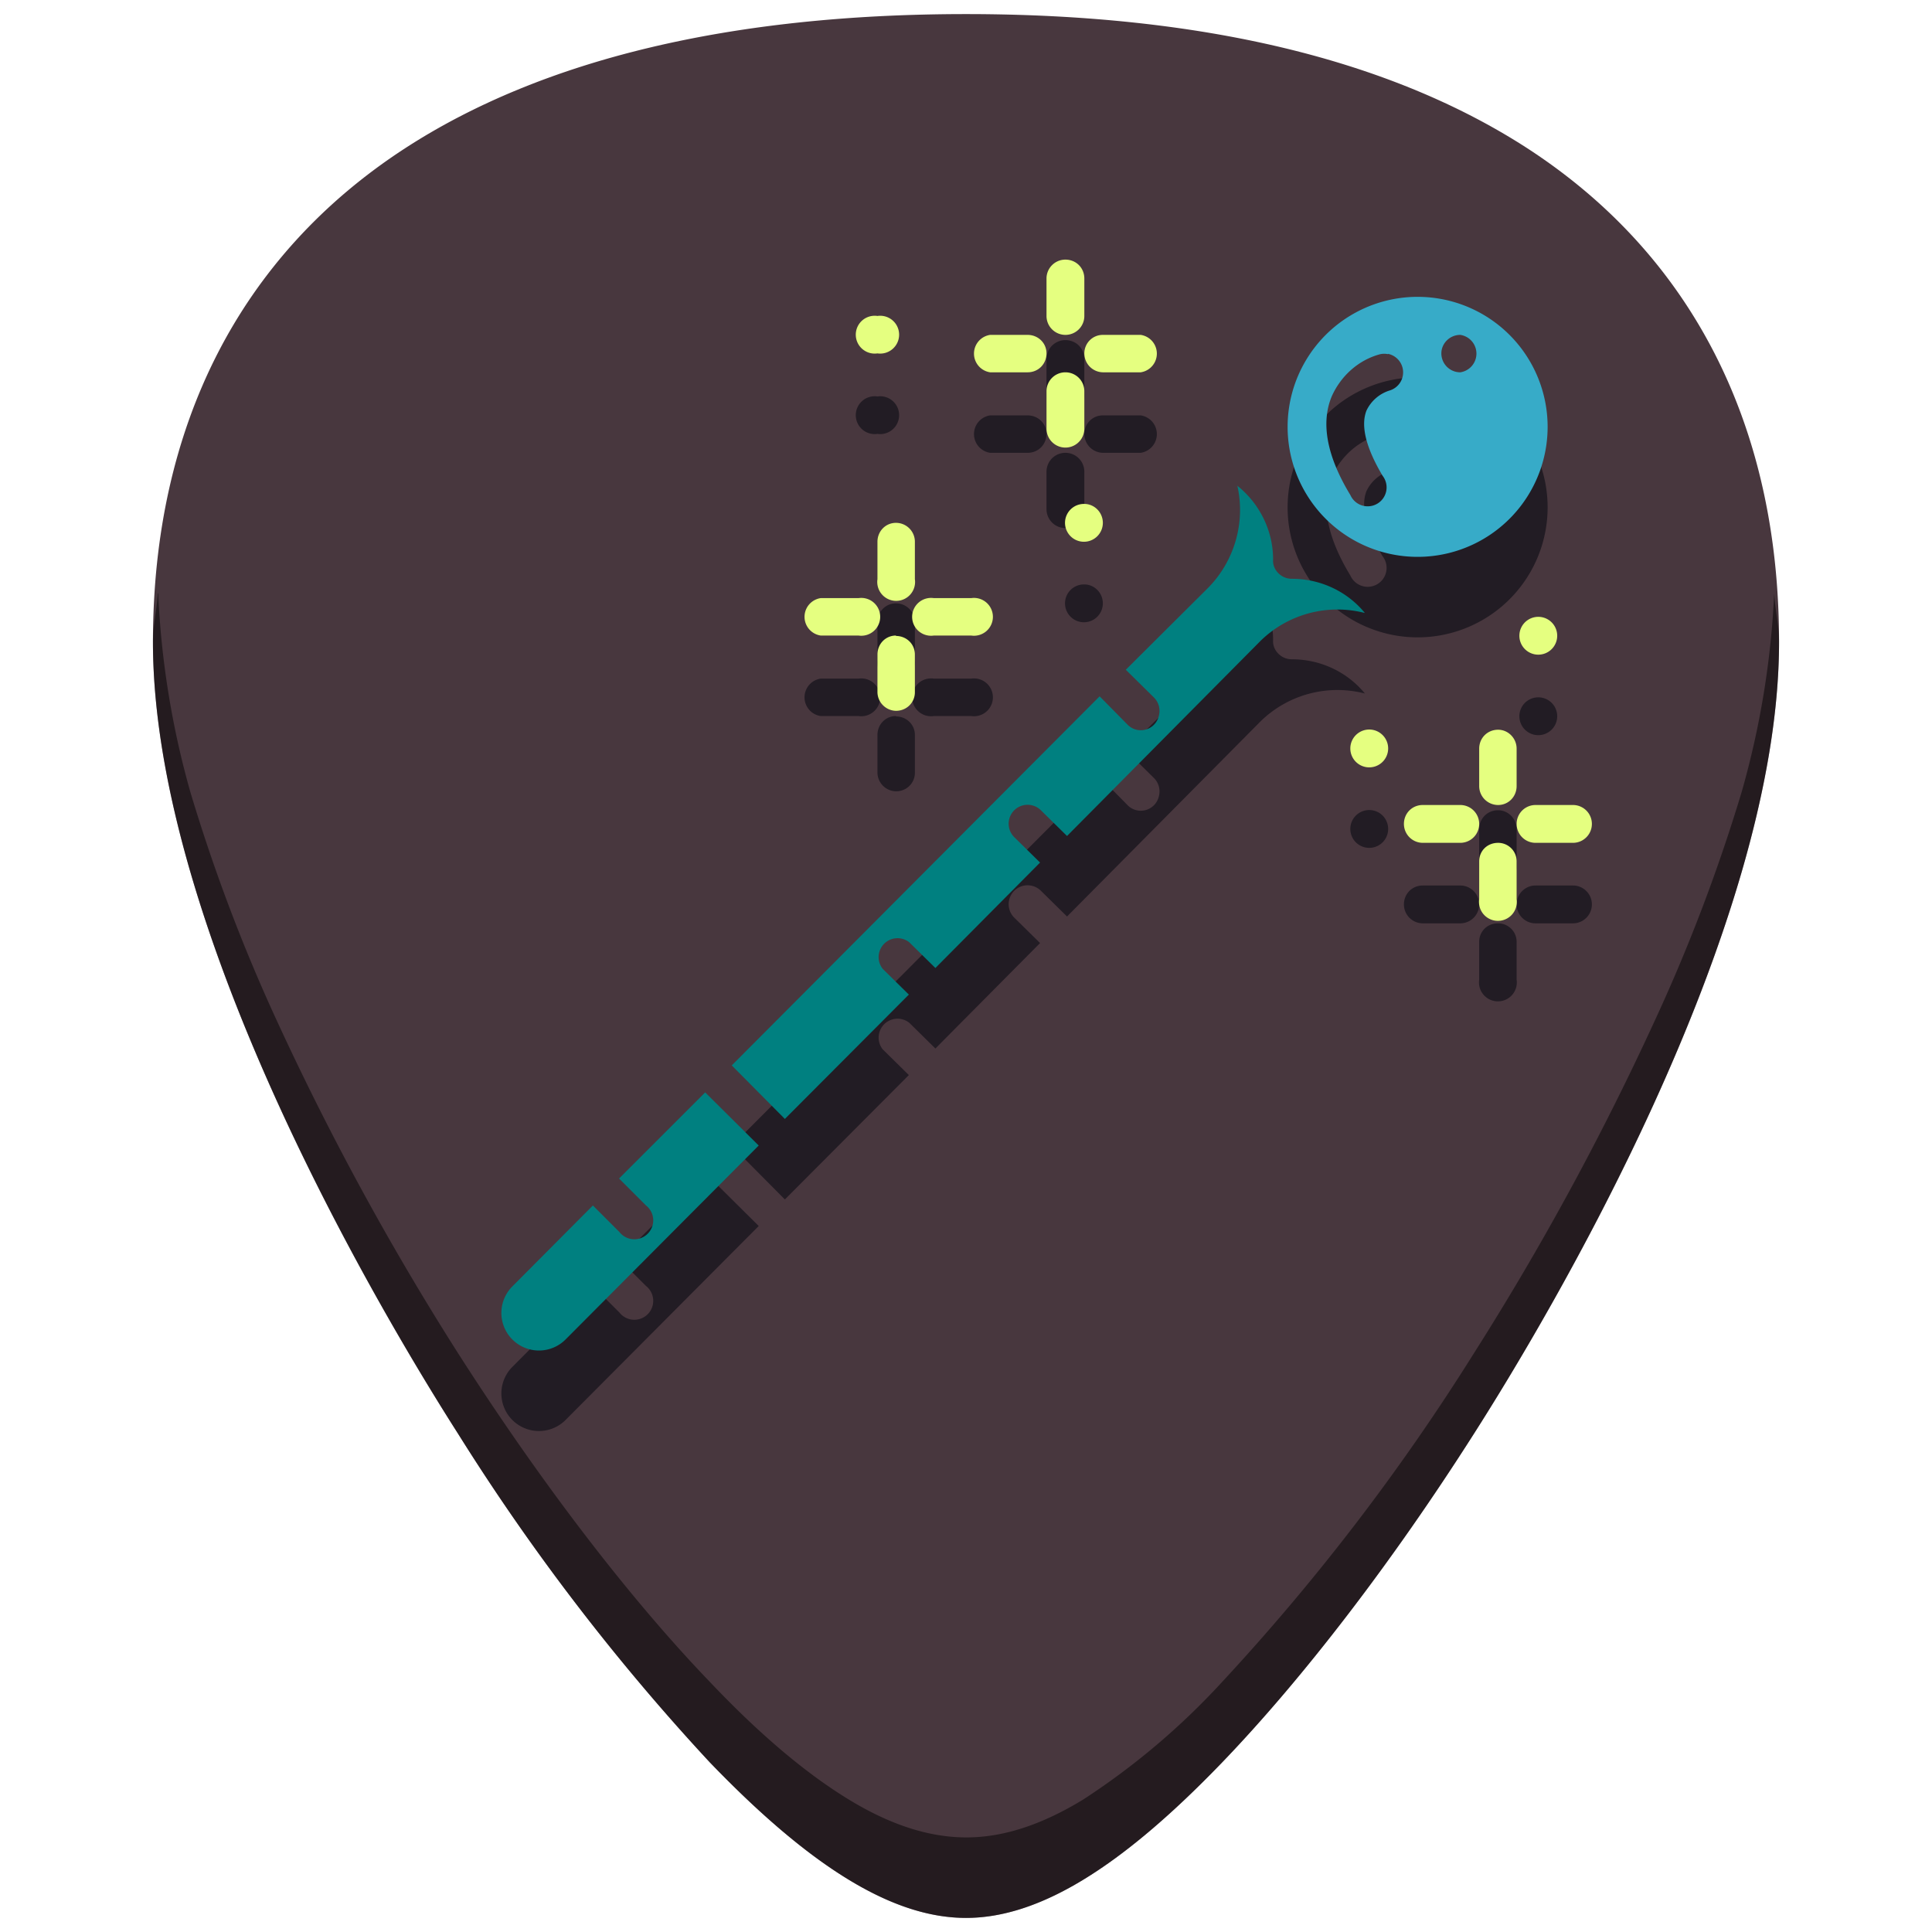 <svg xmlns="http://www.w3.org/2000/svg" width="48" height="48"><defs><filter id="a" x="-.02" width="1.05" y="-.02" height="1.05" color-interpolation-filters="sRGB"><feGaussianBlur stdDeviation=".27"/></filter></defs><path d="M24 .35c-5.83 0-10.52 1.12-13.93 3.33-4.1 2.66-6.27 6.9-6.27 12.27 0 7.23 5.8 16.88 7.58 19.67a54.48 54.48 0 0 0 6.25 8.16c2.54 2.64 4.57 3.87 6.37 3.87 1.8 0 3.83-1.23 6.37-3.87 2-2.08 4.22-4.97 6.25-8.16 1.78-2.79 7.58-12.44 7.58-19.67 0-5.37-2.16-9.61-6.26-12.27C34.52 1.47 29.84.35 24 .35z" fill="#48373e"/><g transform="translate(0 2)" fill="#221c24" filter="url(#a)"><path d="M35.4 7.38a3.23 3.23 0 1 0 0 6.45 3.23 3.23 0 0 0 0-6.45zm.88.94a.47.47 0 0 1 0 .93.47.47 0 0 1-.47-.47c0-.25.21-.46.47-.46zm-1.8.47a.47.47 0 0 1 .05.91.95.95 0 0 0-.58.5c-.15.38-.01.93.4 1.62a.47.47 0 1 1-.8.48c-.59-.97-.74-1.8-.46-2.46.23-.51.67-.9 1.2-1.04a.47.47 0 0 1 .2 0zM30.73 12.06c.56.44.9 1.12.9 1.84-.01.13.04.25.13.34.1.1.22.14.34.14.7 0 1.37.31 1.81.85a2.73 2.73 0 0 0-2.6.7l-4.8 4.84-.65-.64a.47.47 0 0 0-.66.67l.64.63-2.6 2.62-.65-.64a.47.47 0 0 0-.66.66l.65.64-3.08 3.09-1.32-1.33 9.14-9.17.69.7a.46.46 0 0 0 .78-.21.47.47 0 0 0-.12-.46l-.7-.69L30 14.62c.67-.67.95-1.64.74-2.56zM26.47 6.45c.26 0 .47.2.47.47v.93c0 .26-.21.47-.47.47a.47.47 0 0 1-.47-.47v-.93c0-.26.21-.47.47-.47zM21.8 7.85a.47.47 0 1 1 0 .93.47.47 0 1 1 0-.93zM24.6 8.32h.93c.26 0 .47.2.47.46s-.2.47-.47.47h-.93a.47.47 0 0 1 0-.93zM27.4 8.32h.94a.47.47 0 0 1 0 .93h-.94a.47.47 0 0 1-.46-.47c0-.25.2-.46.46-.46zM26.47 9.25c.26 0 .47.21.47.47v.93a.47.47 0 0 1-.94 0v-.93c0-.26.21-.47.47-.47zM26.94 12.52c.25 0 .46.21.46.47a.47.47 0 1 1-.46-.47zM22.26 12.99c.26 0 .47.21.47.47v.93a.47.47 0 1 1-.93 0v-.93c0-.26.2-.47.46-.47zM20.4 14.86h.93a.47.47 0 1 1 0 .93h-.94a.47.47 0 0 1 0-.93zM23.2 14.86h.93a.47.47 0 1 1 0 .93h-.93a.47.47 0 1 1 0-.93zM22.26 15.8c.26 0 .47.2.47.46v.94c0 .25-.2.46-.47.46a.47.47 0 0 1-.46-.46v-.94c0-.26.2-.47.46-.47z"/><g><path d="M38.15 15.33a.47.47 0 1 1 0 .93.47.47 0 0 1 0-.93zM33.95 18.13a.47.47 0 1 1 0 .93.47.47 0 0 1 0-.93zM37.22 18.13c.25 0 .46.21.46.47v.93c0 .26-.2.47-.46.47a.47.47 0 0 1-.47-.47v-.93c0-.26.2-.47.47-.47zM35.35 20h.93a.47.47 0 0 1 0 .94h-.93a.47.47 0 0 1-.47-.47c0-.26.2-.47.47-.47zM38.15 20h.93a.47.47 0 0 1 0 .94h-.93a.47.47 0 0 1 0-.94zM37.22 20.94c.25 0 .46.2.46.46v.94a.47.47 0 1 1-.93 0v-.94c0-.26.2-.46.47-.46z"/></g><path d="M17.52 27.14l1.33 1.32-4.8 4.82a.93.93 0 0 1-1.32-1.32l2-2.01.66.66a.47.47 0 1 0 .66-.66l-.67-.67z"/></g><path d="M35.4 7.38a3.23 3.23 0 1 0 0 6.45 3.23 3.23 0 0 0 0-6.45zm.88.94a.47.47 0 0 1 0 .93.47.47 0 0 1-.47-.47c0-.25.21-.46.47-.46zm-1.8.47a.47.47 0 0 1 .05.91.95.95 0 0 0-.58.5c-.15.38-.01.93.4 1.62a.47.47 0 1 1-.8.48c-.59-.97-.74-1.8-.46-2.46.23-.51.67-.9 1.2-1.04a.47.47 0 0 1 .2 0z" fill="#37abc8"/><path d="M30.73 12.06c.56.44.9 1.12.9 1.84-.01.13.04.25.13.34.1.1.22.14.34.14.7 0 1.37.31 1.81.85a2.73 2.73 0 0 0-2.6.7l-4.8 4.84-.65-.64a.47.47 0 0 0-.66.67l.64.63-2.6 2.62-.65-.64a.47.47 0 0 0-.66.66l.65.64-3.08 3.09-1.32-1.33 9.14-9.17.69.7a.46.46 0 0 0 .78-.21.47.47 0 0 0-.12-.46l-.7-.69L30 14.62c.67-.67.95-1.64.74-2.56z" fill="teal"/><g fill="#e5ff80"><path d="M26.47 6.45c.26 0 .47.2.47.47v.93c0 .26-.21.47-.47.47a.47.47 0 0 1-.47-.47v-.93c0-.26.21-.47.47-.47zM21.8 7.85a.47.47 0 1 1 0 .93.47.47 0 1 1 0-.93zM24.6 8.32h.93c.26 0 .47.2.47.46s-.2.47-.47.47h-.93a.47.47 0 0 1 0-.93zM27.4 8.32h.94a.47.47 0 0 1 0 .93h-.94a.47.47 0 0 1-.46-.47c0-.25.2-.46.46-.46zM26.47 9.25c.26 0 .47.21.47.47v.93a.47.47 0 0 1-.94 0v-.93c0-.26.21-.47.47-.47zM26.94 12.52c.25 0 .46.21.46.47a.47.47 0 1 1-.46-.47zM22.26 12.99c.26 0 .47.21.47.47v.93a.47.47 0 1 1-.93 0v-.93c0-.26.2-.47.46-.47zM20.4 14.86h.93a.47.47 0 1 1 0 .93h-.94a.47.47 0 0 1 0-.93zM23.2 14.86h.93a.47.47 0 1 1 0 .93h-.93a.47.47 0 1 1 0-.93zM22.26 15.8c.26 0 .47.2.47.46v.94c0 .25-.2.46-.47.46a.47.47 0 0 1-.46-.46v-.94c0-.26.2-.47.46-.47z"/></g><g fill="#e5ff80"><path d="M38.15 15.33a.47.47 0 1 1 0 .93.47.47 0 0 1 0-.93zM33.95 18.13a.47.47 0 1 1 0 .93.47.47 0 0 1 0-.93zM37.22 18.13c.25 0 .46.21.46.47v.93c0 .26-.2.47-.46.47a.47.47 0 0 1-.47-.47v-.93c0-.26.2-.47.47-.47zM35.35 20h.93a.47.47 0 0 1 0 .94h-.93a.47.47 0 0 1-.47-.47c0-.26.2-.47.47-.47zM38.15 20h.93a.47.47 0 0 1 0 .94h-.93a.47.47 0 0 1 0-.94zM37.22 20.94c.25 0 .46.2.46.46v.94a.47.47 0 1 1-.93 0v-.94c0-.26.2-.46.47-.46z"/></g><path d="M17.52 27.14l1.33 1.32-4.8 4.82a.93.93 0 0 1-1.32-1.32l2-2.01.66.66a.47.47 0 1 0 .66-.66l-.67-.67z" fill="teal"/><path d="M3.92 14.74c-.02.4-.12.78-.12 1.2 0 7.24 5.8 16.9 7.58 19.68a54.48 54.48 0 0 0 6.25 8.16c2.54 2.64 4.57 3.87 6.37 3.87 1.8 0 3.83-1.23 6.37-3.87 2-2.08 4.22-4.97 6.25-8.16 1.78-2.79 7.58-12.44 7.58-19.67 0-.43-.1-.8-.12-1.21a21.6 21.6 0 0 1-.81 4.94 43.2 43.2 0 0 1-2.2 5.77 69.59 69.59 0 0 1-4.45 8.17 54.47 54.47 0 0 1-6.25 8.16 17.98 17.98 0 0 1-3.46 2.93c-1.05.64-2 .94-2.9.94-.91 0-1.87-.3-2.92-.94-1.05-.64-2.2-1.6-3.46-2.93-2-2.08-4.21-4.97-6.25-8.16a69.6 69.6 0 0 1-4.46-8.17 43.2 43.2 0 0 1-2.19-5.77 21.6 21.6 0 0 1-.8-4.94z" opacity=".5"/></svg>